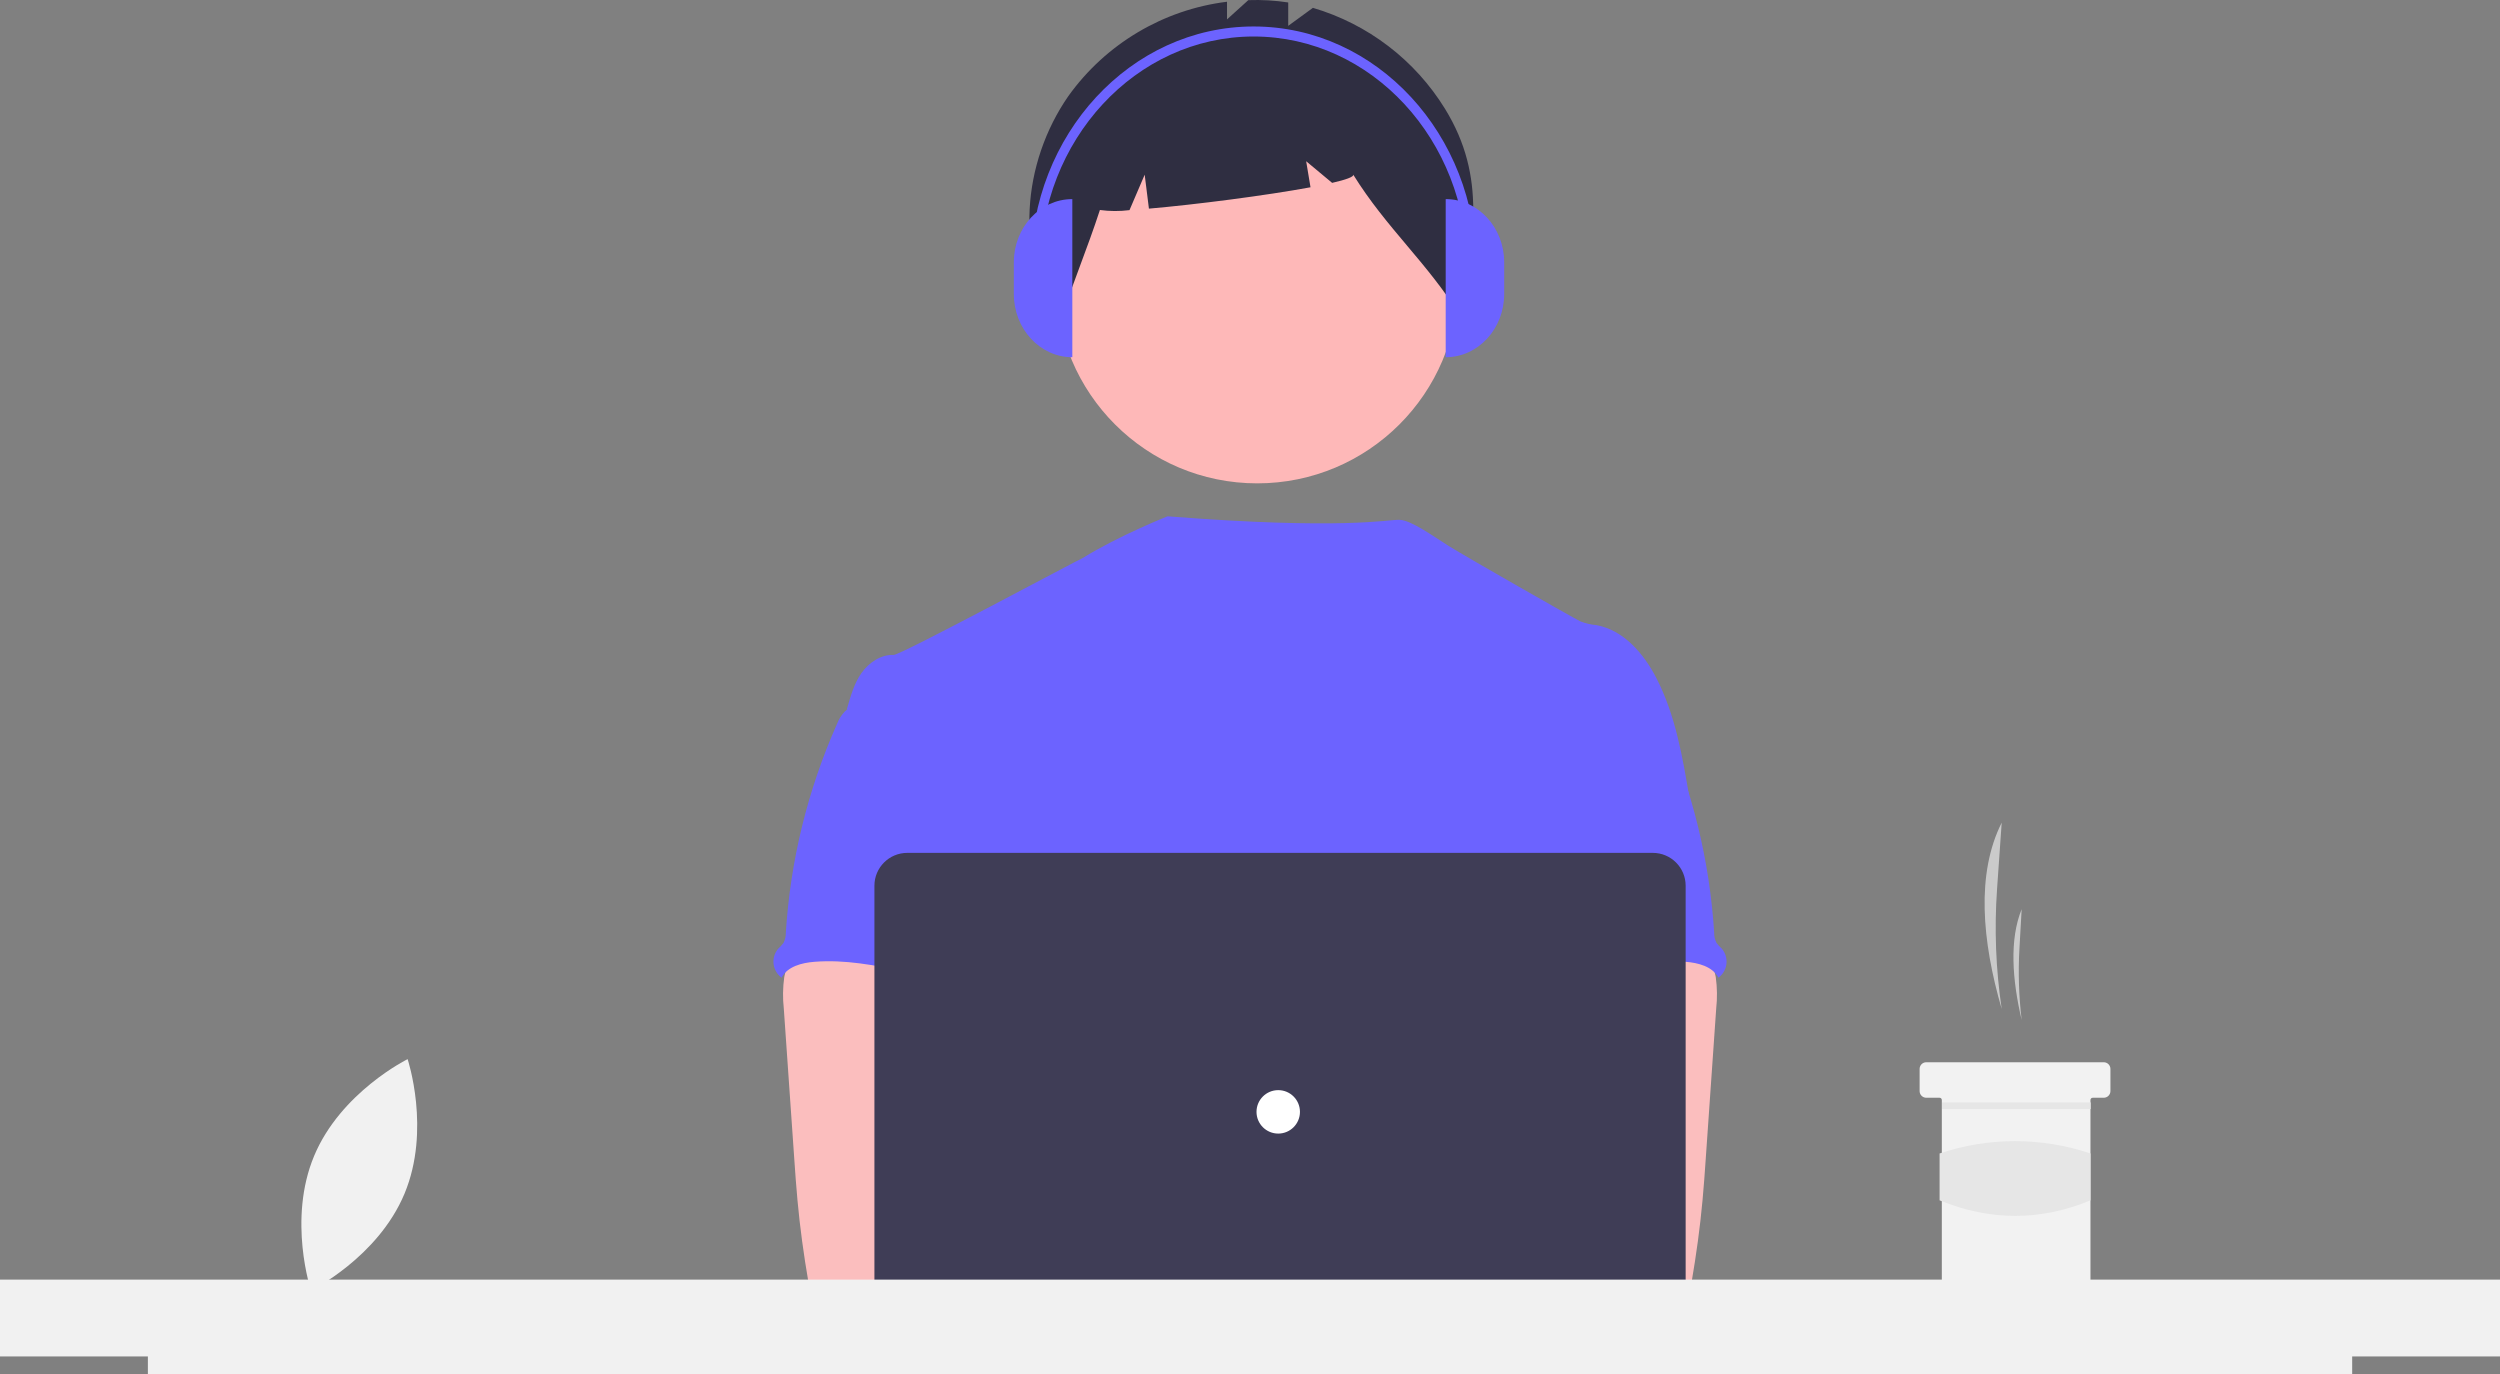 <?xml version="1.0" encoding="utf-8"?>
<!-- Generator: Adobe Illustrator 17.0.0, SVG Export Plug-In . SVG Version: 6.00 Build 0)  -->
<!DOCTYPE svg PUBLIC "-//W3C//DTD SVG 1.1//EN" "http://www.w3.org/Graphics/SVG/1.1/DTD/svg11.dtd">
<svg version="1.1" id="Layer_1" xmlns="http://www.w3.org/2000/svg" xmlns:xlink="http://www.w3.org/1999/xlink" x="0px" y="0px"
	 width="878.63px" height="483px" viewBox="0 0 878.63 483" enable-background="new 0 0 878.63 483" xml:space="preserve">
<rect x="0" y="0" width="878.63" height="483" fill="#808080" stroke="none"/>
<path display="none" fill="#F1F1F1" d="M134.032,412.703c-19.511,14.544-25.04,40.135-25.04,40.135s26.104,2.009,45.615-12.535
	s25.04-40.135,25.04-40.135S153.542,398.159,134.032,412.703z"/>
<path fill="#F1F1F1" d="M142.159,419.532c-9.377,22.456-32.862,34.028-32.862,34.028s-8.281-24.837,1.096-47.293
	s32.862-34.028,32.862-34.028S151.536,397.076,142.159,419.532z"/>
<path fill="#CACACA" d="M703.502,354.614L703.502,354.614c-2.073-13.964-2.621-28.113-1.633-42.195l1.633-23.307l0,0
	C694.502,307.02,696.536,330.59,703.502,354.614z"/>
<path fill="#CACACA" d="M710.521,358.513L710.521,358.513c-0.998-8.333-1.261-16.737-0.786-25.116l0.786-13.873l0,0
	C706.19,330.183,707.169,344.213,710.521,358.513z"/>
<path fill="#F2F2F2" d="M741.716,375.67v7.798c-0.007,1.289-1.05,2.333-2.339,2.339h-3.899c-0.429-0.002-0.778,0.345-0.78,0.774
	c0,0.002,0,0.004,0,0.006v63.943c-0.007,1.289-1.05,2.333-2.339,2.339h-47.567c-1.292-0.001-2.338-1.048-2.339-2.339v-63.943
	c-0.001-0.43-0.35-0.779-0.78-0.78h-4.679c-1.292-0.001-2.338-1.048-2.339-2.339v-7.798c-0.002-1.29,1.043-2.338,2.333-2.339
	c0.002,0,0.004,0,0.006,0h62.383C740.667,373.335,741.712,374.38,741.716,375.67z"/>
<rect x="682.522" y="387.445" fill="#E6E6E6" width="52.246" height="2.339"/>
<path fill="#E6E6E6" d="M734.698,421.869c-17.483,7.235-35.156,7.315-53.026,0v-16.481c17.203-5.778,35.823-5.778,53.026,0V421.869z
	"/>
<circle id="fff0188c-9915-4c0d-8339-9317a77083e8" fill="#FEB8B8" cx="441.853" cy="99.211" r="70.666"/>
<path id="ac220ed6-7c3f-4d1e-8d82-3295770c496a-18" fill="#2F2E41" d="M507.855,38.246C497.29,21.09,480.752,8.448,461.425,2.754
	l-8.675,6.331v-8.22c-4.642-0.71-9.339-0.984-14.032-0.817l-7.485,6.772V0.61c-22.404,2.784-42.623,14.811-55.763,33.169
	c-16.254,23.432-18.998,56.032-3.011,79.652c4.388-13.487,9.715-26.142,14.104-39.628c3.449,0.47,6.945,0.487,10.399,0.05
	l5.339-12.459l1.492,11.931c16.55-1.441,41.096-4.607,56.785-7.508l-1.526-9.154l9.128,7.606c4.806-1.106,7.66-2.11,7.425-2.877
	c11.668,18.811,25.948,30.826,37.616,49.637C517.652,84.506,522.752,62.451,507.855,38.246z"/>
<path fill="#6C63FF" d="M593.835,280.93c-2.43-14.619-4.936-29.519-11.731-42.689c-4.466-8.626-11.554-16.847-21.11-18.552
	c-1.882-0.168-3.732-0.596-5.497-1.272c-2.8-1.349-40.425-22.827-46.405-26.568c-5.135-3.212-13.24-9.158-17.327-9.158
	c-4.112-0.09-19.878,3.579-81.414-1.231c0,0-16.905,6.663-29.985,14.743c-0.198-0.131-63.869,34.06-66.261,33.97
	c-4.53-0.191-8.741,2.71-11.338,6.362c-2.596,3.652-3.814,8.174-5.089,12.546c13.907,30.97,26.631,61.98,40.539,92.95
	c0.651,1.167,0.997,2.479,1.006,3.815c-0.279,1.386-0.871,2.691-1.73,3.815c-6.82,10.956-6.603,24.736-5.858,37.613
	c0.746,12.877,1.668,26.478-4.087,38.02c-1.565,3.169-3.601,6.069-5.089,9.238c-3.486,7.177-4.746,30.131-2.71,37.842l255.121,7.309
	C569.383,464.602,593.835,280.93,593.835,280.93z"/>
<path id="bb46eb08-8e3e-4ac5-913b-26d221d967b9-19" fill="#FBBEBE" d="M275.625,343.403c-0.509,3.682-0.56,7.414-0.153,11.109
	l3.657,52.513c0.343,4.949,0.681,9.887,1.146,14.824c0.877,9.581,2.188,19.086,3.815,28.578c0.076,2.806,2.41,5.02,5.216,4.949
	c16.096,3.406,32.726,3.27,49.153,2.342c25.067-1.399,89.198-4.046,93.116-9.136s1.635-13.322-3.474-17.438
	s-89.739-14.149-89.739-14.149c0.827-6.553,3.321-12.724,5.688-18.946c4.25-11.035,8.22-22.432,8.297-34.253
	s-4.377-24.25-14.061-31.022c-7.966-5.56-18.221-6.591-27.928-6.362c-7.062,0.203-19.265-1.489-25.716,1.272
	C279.538,329.931,276.579,338.405,275.625,343.403z"/>
<path id="efe93a1e-ccdd-49fd-af5f-e26394aa0937-20" fill="#6C63FF" d="M296.942,250.023c-1.239,1.298-2.2,2.835-2.824,4.518
	c-10.285,23.18-16.36,48.006-17.941,73.316c0.028,1.234-0.257,2.455-0.827,3.55c-0.562,0.728-1.188,1.405-1.87,2.023
	c-2.501,2.965-2.125,7.397,0.84,9.898h0c0.116,0.098,0.234,0.191,0.356,0.281c2.099-3.951,7.125-5.242,11.592-5.586
	c21.389-1.692,42.282,8.259,63.734,7.508c-1.514-5.23-3.691-10.256-4.925-15.548c-5.459-23.502,8.156-49.089-0.191-71.726
	c-1.668-4.53-4.453-8.983-8.843-10.968c-1.818-0.733-3.72-1.237-5.662-1.499c-5.421-0.98-16.212-5.166-21.453-3.486
	c-1.935,0.624-2.697,2.443-4.301,3.542C302.192,247.402,298.961,247.974,296.942,250.023z"/>
<path id="a38c3c09-000b-42b7-8619-0229d8aff5e9-21" fill="#FBBEBE" d="M593.988,327.683c-6.451-2.762-18.653-1.069-25.716-1.272
	c-9.707-0.229-19.962,0.802-27.928,6.362c-9.684,6.772-14.137,19.201-14.061,31.022s4.046,23.218,8.297,34.253
	c2.366,6.222,4.861,12.393,5.688,18.946c0,0-84.63,10.034-89.739,14.149s-7.392,12.348-3.474,17.438s126.173,10.2,142.269,6.794
	c2.806,0.071,5.14-2.143,5.216-4.949c1.627-9.491,2.937-18.996,3.815-28.578c0.465-4.937,0.802-9.874,1.146-14.824l3.657-52.513
	c0.408-3.695,0.356-7.426-0.153-11.109C602.051,338.405,599.092,329.931,593.988,327.683z"/>
<path id="bd3879bf-5d05-49be-b690-c4d97e29a2ab-22" fill="#6C63FF" d="M574.002,245.846c-1.603-1.099-2.366-2.918-4.301-3.542
	c-5.241-1.68-16.032,2.507-21.453,3.486c-1.942,0.262-3.844,0.765-5.662,1.499c-4.389,1.985-7.175,6.438-8.843,10.968
	c-8.347,22.637,5.268,48.224-0.191,71.726c-1.234,5.293-3.411,10.318-4.925,15.548c21.453,0.751,42.346-9.2,63.734-7.508
	c4.467,0.343,9.493,1.635,11.592,5.586c0.122-0.09,0.24-0.184,0.356-0.281c2.965-2.501,3.341-6.933,0.84-9.898l0,0
	c-0.682-0.618-1.308-1.295-1.87-2.023c-0.57-1.095-0.855-2.316-0.827-3.55c-1.58-25.31-7.656-50.136-17.941-73.316
	c-0.624-1.683-1.585-3.22-2.824-4.518C579.669,247.974,576.438,247.402,574.002,245.846z"/>
<circle fill="#FBBEBE" cx="420.924" cy="438.81" r="19.073"/>
<circle fill="#FBBEBE" cx="463.156" cy="438.81" r="19.073"/>
<path fill="#3F3D56" d="M580.888,481.788H318.857c-6.37-0.007-11.532-5.169-11.539-11.539V311.283
	c0.008-6.37,5.17-11.531,11.539-11.539h262.031c6.37,0.007,11.532,5.169,11.539,11.539V470.25
	C592.419,476.619,587.257,481.781,580.888,481.788z"/>
<circle id="bf1cdf42-3b4f-4239-91c9-f6802a29e918" fill="#FFFFFF" cx="449.237" cy="390.766" r="7.635"/>
<polygon fill="#F1F1F1" points="878.63,449.724 0,449.724 0,476.724 51.97,476.724 51.97,483 826.68,483 826.68,476.724 
	878.63,476.724 "/>
<path fill="#6C63FF" d="M376.871,125.549L376.871,125.549c-11.355,0-20.559-9.952-20.559-22.229l0,0V92.205
	c0-12.277,9.205-22.229,20.559-22.229l0,0V125.549z"/>
<path fill="#6C63FF" d="M508.094,69.976L508.094,69.976c11.355,0,20.559,9.952,20.559,22.229v11.115
	c0,12.277-9.205,22.229-20.559,22.229l0,0V69.976z"/>
<path fill="#6C63FF" d="M518.868,93.952h-3.262c0-44.73-33.656-81.121-75.026-81.121c-41.369,0-75.026,36.391-75.026,81.121h-3.262
	c0-46.675,35.12-84.648,78.288-84.648C483.748,9.304,518.868,47.277,518.868,93.952z"/>
</svg>
